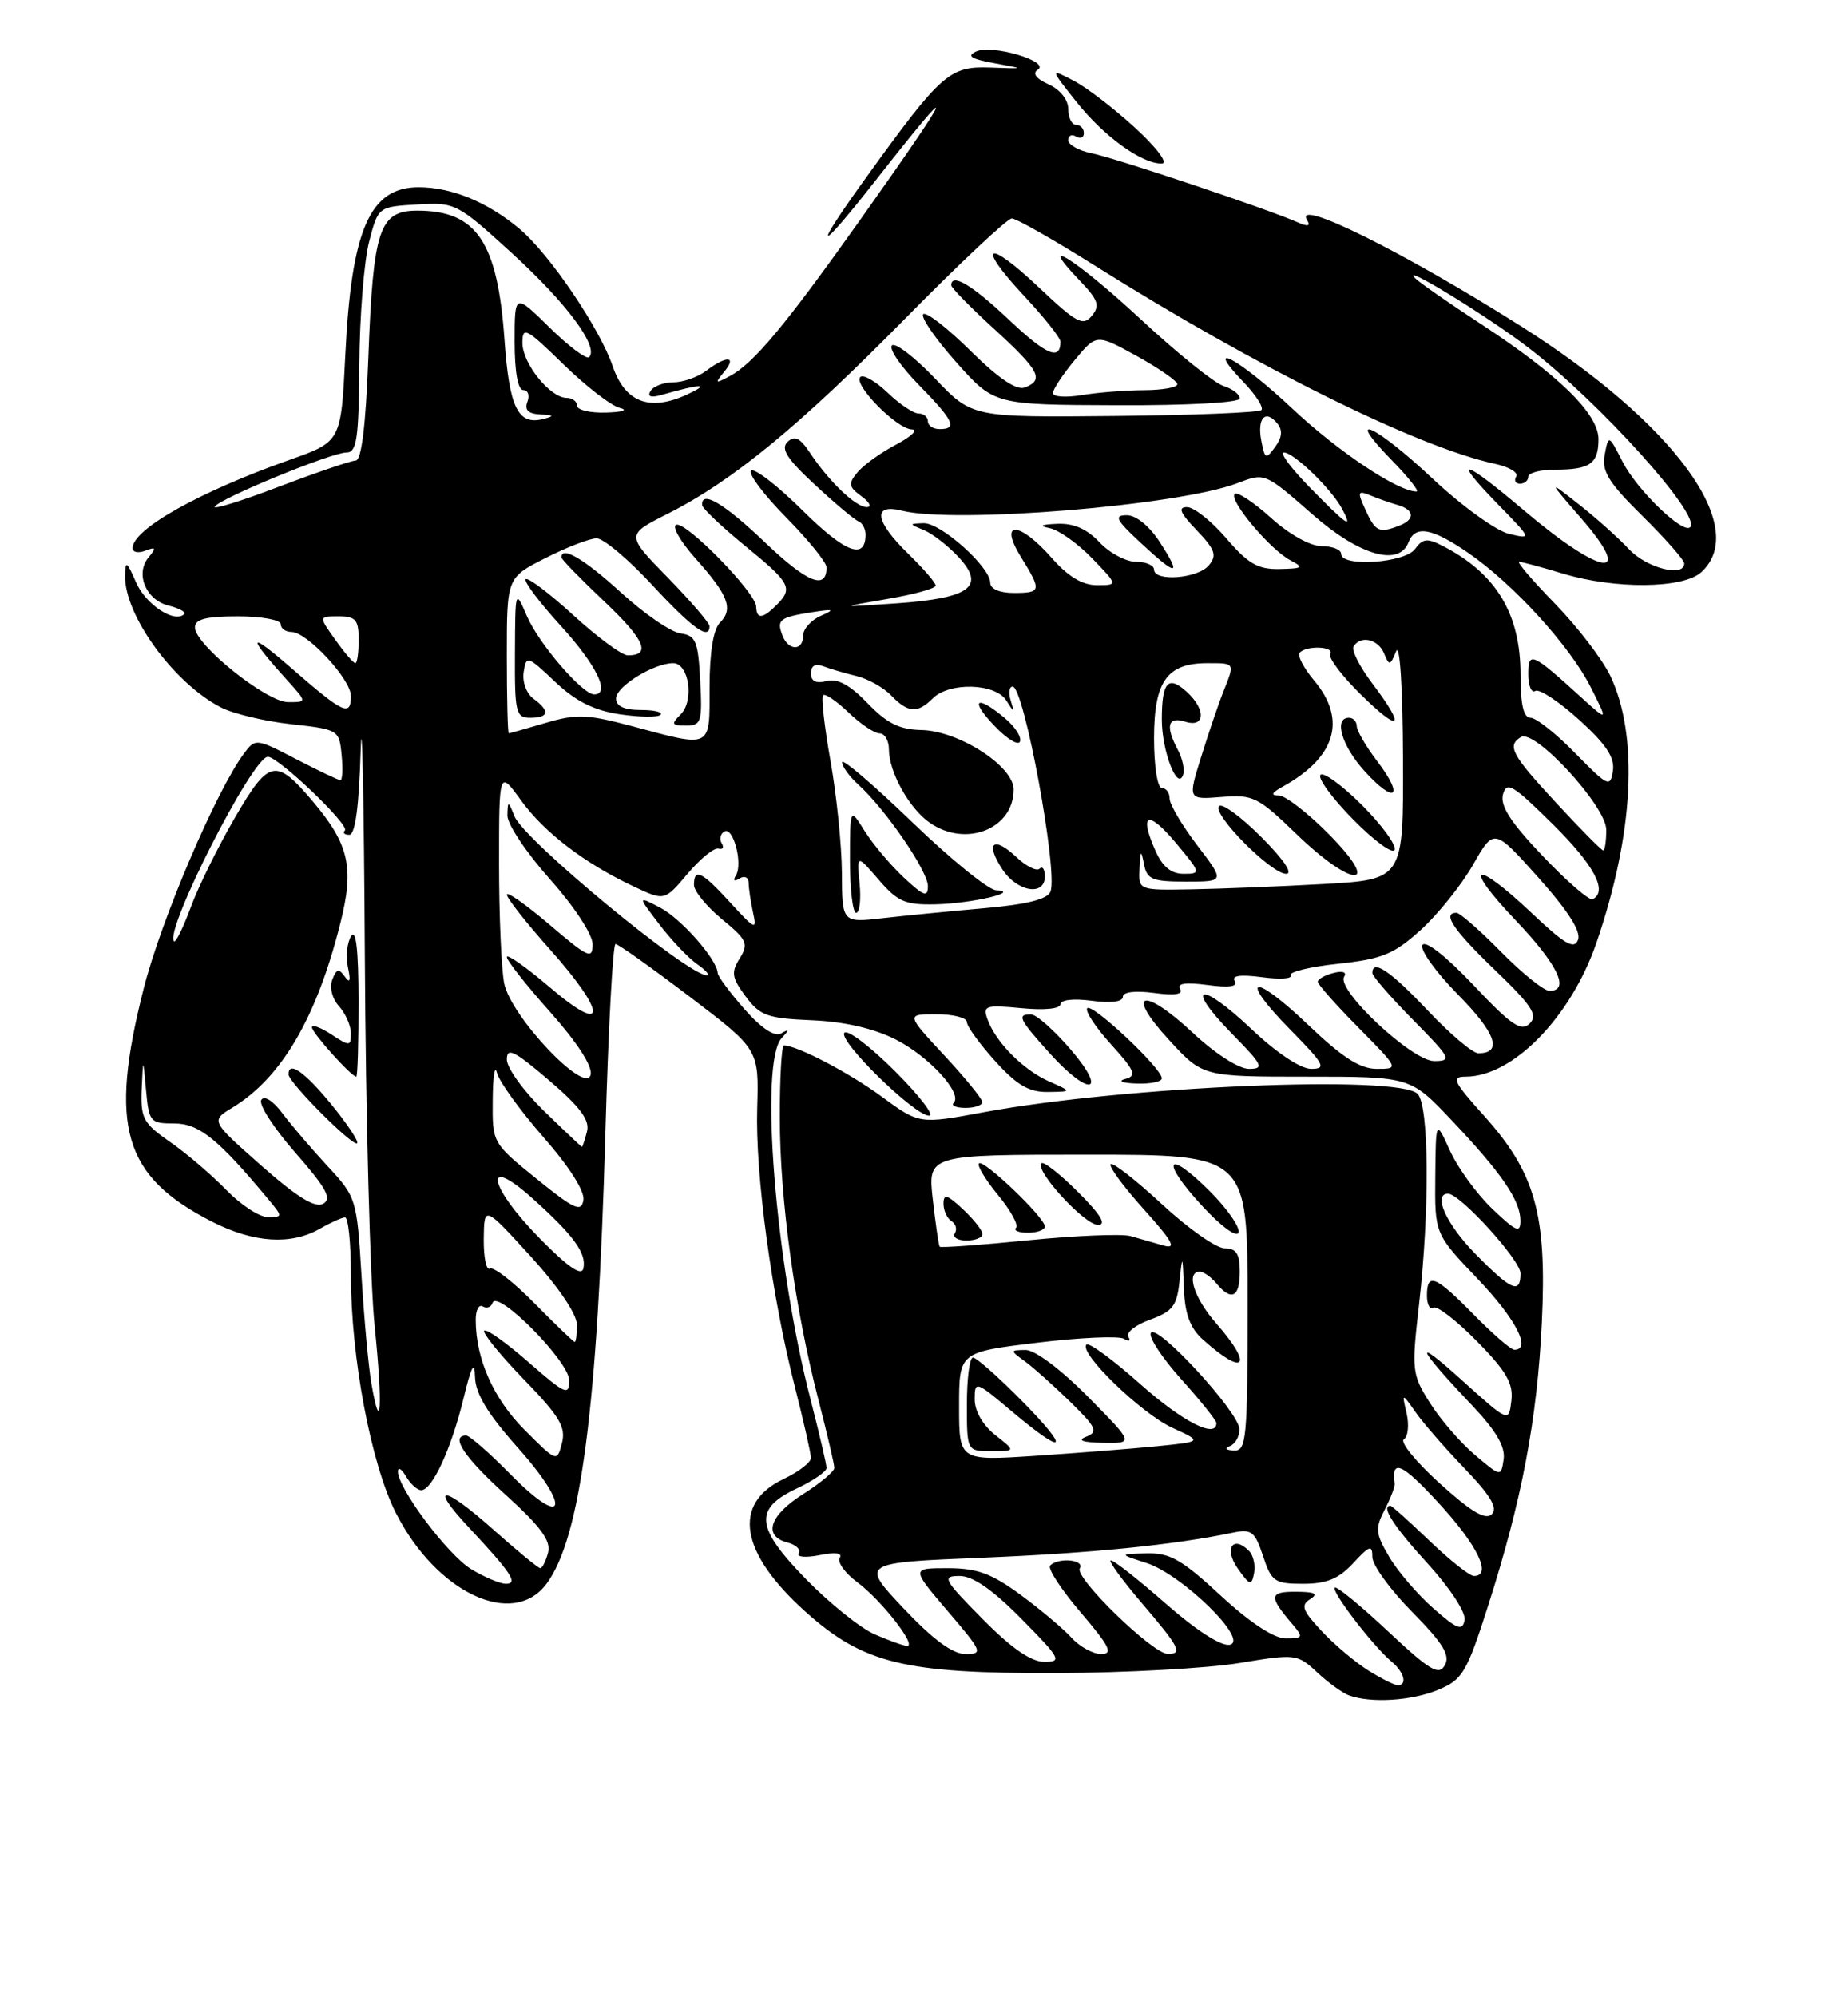 <?xml version="1.0" encoding="UTF-8" standalone="no"?>
<!DOCTYPE svg PUBLIC "-//W3C//DTD SVG 1.1//EN" "http://www.w3.org/Graphics/SVG/1.1/DTD/svg11.dtd" >
<svg xmlns="http://www.w3.org/2000/svg" xmlns:xlink="http://www.w3.org/1999/xlink" version="1.1" viewBox="0 0 237 256">
 <g >
 <path fill="currentColor"
d=" M 184.46 216.58 C 187.57 215.28 188.10 214.39 190.84 205.83 C 195.19 192.24 197.14 181.94 197.74 169.41 C 198.39 155.65 196.90 150.33 190.34 143.03 C 186.38 138.63 186.08 138.00 187.96 138.00 C 194.02 138.00 201.47 130.38 204.75 120.81 C 209.54 106.87 210.18 94.27 206.51 86.61 C 205.48 84.47 202.28 80.31 199.41 77.36 C 196.53 74.41 194.47 72.00 194.84 72.01 C 195.20 72.02 197.71 72.69 200.41 73.51 C 207.11 75.54 215.83 75.46 218.17 73.35 C 224.51 67.61 214.67 54.20 195.00 41.77 C 179.93 32.24 165.81 25.26 167.64 28.23 C 168.11 28.99 167.73 29.08 166.41 28.49 C 162.65 26.82 143.06 20.26 140.06 19.66 C 138.38 19.33 137.00 18.56 137.00 17.97 C 137.00 17.37 137.45 17.16 138.00 17.50 C 138.55 17.84 139.00 17.64 139.00 17.06 C 139.00 16.48 138.55 16.00 138.00 16.00 C 137.45 16.00 137.00 15.09 137.00 13.98 C 137.00 12.79 135.96 11.48 134.47 10.81 C 132.85 10.07 132.36 9.40 133.09 8.94 C 134.77 7.90 127.26 5.66 125.21 6.59 C 123.93 7.17 124.50 7.55 127.50 8.10 C 131.50 8.83 131.50 8.83 126.94 8.66 C 121.78 8.48 120.70 9.43 111.16 22.64 C 104.09 32.43 104.67 32.83 112.14 23.32 C 123.27 9.14 122.62 10.85 110.23 28.30 C 100.69 41.73 96.64 46.59 93.61 48.20 C 91.71 49.22 91.64 49.16 92.87 47.66 C 94.56 45.62 93.19 45.54 90.56 47.53 C 89.49 48.34 87.61 49.00 86.37 49.00 C 85.13 49.00 83.81 49.50 83.43 50.11 C 82.98 50.84 83.46 51.01 84.87 50.61 C 90.02 49.14 91.24 49.14 88.00 50.62 C 83.28 52.76 80.15 51.55 78.58 46.95 C 76.92 42.08 70.49 32.59 66.66 29.36 C 62.58 25.92 57.93 24.00 53.69 24.00 C 47.42 24.00 45.06 29.41 44.28 45.56 C 43.74 56.61 43.74 56.61 37.12 58.95 C 25.51 63.06 17.00 67.84 17.00 70.26 C 17.00 70.79 17.74 70.93 18.64 70.58 C 19.99 70.07 20.07 70.21 19.06 71.43 C 17.31 73.53 18.70 76.89 21.61 77.62 C 22.98 77.96 23.88 78.45 23.62 78.71 C 22.40 79.93 18.68 77.48 17.45 74.65 C 16.26 71.91 16.07 71.80 16.04 73.79 C 15.95 78.85 22.27 87.54 28.31 90.66 C 29.89 91.48 33.95 92.45 37.34 92.82 C 43.40 93.49 43.51 93.55 43.81 96.75 C 43.99 98.54 43.91 100.00 43.66 100.00 C 43.40 100.00 40.84 98.78 37.98 97.30 C 32.86 94.64 32.74 94.63 31.31 96.55 C 27.76 101.28 20.65 117.94 18.43 126.69 C 13.93 144.42 15.80 150.79 27.22 156.60 C 32.53 159.30 37.30 159.61 41.00 157.50 C 42.38 156.71 43.84 156.05 44.25 156.04 C 44.66 156.02 45.00 159.32 45.00 163.37 C 45.00 173.98 47.57 187.60 50.76 193.90 C 55.96 204.16 65.78 208.78 70.09 203.00 C 74.47 197.12 76.65 180.49 77.64 145.23 C 78.01 131.90 78.60 121.00 78.94 121.00 C 79.29 121.00 83.56 124.04 88.45 127.75 C 97.33 134.50 97.33 134.50 97.11 142.01 C 96.85 150.53 98.96 166.11 101.97 177.87 C 103.08 182.25 104.00 186.30 104.00 186.87 C 104.00 187.44 102.42 188.66 100.49 189.57 C 93.86 192.72 94.89 199.01 103.25 206.53 C 110.69 213.22 115.94 214.51 135.50 214.44 C 144.30 214.41 154.83 213.83 158.91 213.16 C 166.16 211.96 166.37 211.98 168.91 214.34 C 170.33 215.67 172.18 217.00 173.00 217.30 C 175.83 218.33 181.07 218.00 184.46 216.58 Z  M 145.59 16.40 C 142.89 13.92 139.32 11.18 137.66 10.33 C 134.65 8.77 134.65 8.77 138.01 13.01 C 141.53 17.46 146.45 21.02 149.00 20.96 C 149.85 20.94 148.39 18.98 145.59 16.40 Z  M 175.50 214.12 C 173.85 213.09 171.16 210.83 169.52 209.08 C 167.03 206.43 166.78 205.75 168.02 204.97 C 169.12 204.27 168.64 204.03 166.19 204.02 C 162.74 204.00 162.69 204.61 165.81 208.25 C 167.18 209.85 167.10 210.00 164.90 210.00 C 163.38 210.00 160.32 207.99 156.54 204.50 C 151.55 199.88 150.02 199.02 147.04 199.10 C 143.50 199.20 143.50 199.20 146.99 200.32 C 151.59 201.78 160.30 210.31 157.70 210.81 C 156.62 211.03 153.40 208.96 149.55 205.58 C 146.05 202.51 142.87 200.00 142.47 200.00 C 142.08 200.00 143.84 202.43 146.38 205.41 C 151.30 211.16 151.73 212.01 149.75 211.98 C 147.81 211.96 137.77 202.19 138.48 201.03 C 139.17 199.91 135.75 199.58 134.68 200.66 C 134.32 201.02 136.08 203.72 138.59 206.66 C 142.31 211.01 142.80 212.00 141.23 212.00 C 140.18 212.00 138.46 211.06 137.42 209.91 C 136.38 208.77 133.44 206.29 130.88 204.41 C 127.15 201.67 125.31 201.00 121.54 201.00 C 116.85 201.00 116.85 201.00 121.54 206.50 C 125.98 211.69 126.11 212.00 123.82 212.00 C 122.17 212.00 119.66 210.15 115.88 206.15 C 110.36 200.30 110.36 200.30 125.93 199.66 C 139.91 199.09 150.52 198.03 158.15 196.44 C 160.49 195.95 160.94 196.30 161.98 199.44 C 163.06 202.72 163.46 203.00 167.13 203.00 C 170.13 203.00 171.69 202.36 173.55 200.35 C 175.66 198.07 176.00 197.97 176.00 199.57 C 176.00 200.60 178.30 203.77 181.11 206.61 C 185.06 210.61 186.01 212.16 185.30 213.42 C 184.53 214.81 183.40 214.14 177.99 209.07 C 174.47 205.77 171.40 203.26 171.18 203.49 C 170.70 203.97 176.14 211.04 178.46 212.97 C 180.08 214.31 180.52 216.00 179.25 216.00 C 178.84 215.99 177.15 215.15 175.50 214.12 Z  M 160.18 198.78 C 158.12 196.72 156.95 198.49 158.72 201.01 C 160.28 203.23 160.51 203.30 160.83 201.64 C 161.03 200.62 160.73 199.33 160.18 198.78 Z  M 126.00 207.50 C 120.98 202.42 120.76 202.00 123.07 202.00 C 124.77 202.00 127.30 203.75 131.00 207.50 C 136.02 212.58 136.24 213.00 133.93 213.00 C 132.23 213.00 129.70 211.25 126.00 207.50 Z  M 112.18 209.48 C 110.36 208.69 106.40 205.51 103.38 202.42 C 96.87 195.75 96.64 193.38 102.25 190.75 C 104.31 189.78 106.00 188.61 106.00 188.15 C 106.00 187.69 105.08 183.76 103.96 179.41 C 99.41 161.82 97.36 136.16 100.25 133.05 C 101.25 131.97 101.24 131.85 100.19 132.45 C 99.34 132.93 97.67 131.83 95.48 129.35 C 93.61 127.23 92.06 125.14 92.04 124.71 C 91.95 122.95 87.32 117.71 84.63 116.32 C 81.77 114.83 81.77 114.83 84.55 118.47 C 86.07 120.47 88.25 122.76 89.38 123.56 C 90.52 124.35 91.08 125.00 90.63 125.00 C 88.18 125.00 67.21 107.67 65.99 104.64 C 65.17 102.60 65.12 102.60 65.07 104.50 C 65.04 105.60 67.48 109.27 70.50 112.66 C 73.65 116.19 76.00 119.77 76.00 121.03 C 76.00 123.01 75.43 122.75 70.50 118.54 C 67.47 115.96 65.00 114.22 65.00 114.67 C 65.01 115.13 67.48 118.27 70.50 121.66 C 77.89 129.94 77.89 132.86 70.50 126.54 C 67.47 123.96 65.00 122.22 65.00 122.67 C 65.01 123.13 67.52 126.31 70.58 129.74 C 74.02 133.61 76.00 136.66 75.75 137.74 C 75.13 140.44 65.51 130.29 64.66 126.04 C 64.30 124.23 64.00 117.34 64.00 110.72 C 64.00 98.70 64.00 98.70 66.83 102.60 C 69.83 106.74 75.02 110.69 81.37 113.67 C 85.23 115.48 85.23 115.48 88.18 111.99 C 89.80 110.07 91.58 108.62 92.14 108.77 C 92.69 108.93 92.88 108.62 92.56 108.09 C 92.23 107.57 92.38 106.89 92.88 106.58 C 94.02 105.87 95.30 110.70 94.38 112.20 C 93.96 112.87 94.15 113.03 94.85 112.60 C 95.49 112.20 96.01 112.46 96.01 113.19 C 96.02 113.91 96.28 115.62 96.58 117.00 C 97.09 119.27 96.83 119.16 93.71 115.75 C 90.02 111.70 89.00 111.20 89.00 113.43 C 89.00 114.21 90.61 116.18 92.58 117.81 C 95.82 120.47 96.04 120.96 94.86 122.85 C 93.74 124.64 93.85 125.32 95.63 127.72 C 97.47 130.19 98.42 130.53 104.10 130.77 C 108.23 130.94 112.03 131.81 114.82 133.21 C 119.13 135.38 123.51 140.16 122.30 141.36 C 121.95 141.71 122.64 142.00 123.83 142.00 C 125.02 142.00 125.99 141.66 125.98 141.25 C 125.97 140.84 123.77 138.14 121.08 135.25 C 116.20 130.00 116.20 130.00 120.10 130.00 C 122.24 130.00 124.00 130.45 124.00 131.00 C 124.00 131.55 125.63 133.80 127.62 136.00 C 130.40 139.08 131.95 139.99 134.37 139.96 C 137.50 139.92 137.50 139.92 134.50 138.59 C 131.20 137.12 127.67 133.55 126.63 130.62 C 126.02 128.91 126.40 128.78 130.98 129.22 C 133.94 129.51 136.00 129.30 136.00 128.72 C 136.00 128.15 137.68 127.96 140.00 128.27 C 142.44 128.60 144.00 128.41 144.00 127.77 C 144.00 127.14 145.56 126.95 148.00 127.27 C 150.67 127.63 151.78 127.46 151.35 126.75 C 150.91 126.04 152.06 125.88 154.85 126.25 C 157.63 126.63 158.79 126.46 158.35 125.75 C 157.91 125.04 159.06 124.88 161.85 125.25 C 164.13 125.56 165.78 125.45 165.51 125.02 C 165.24 124.59 167.99 123.91 171.61 123.53 C 177.27 122.92 178.75 122.31 182.19 119.21 C 184.39 117.22 187.41 113.46 188.90 110.86 C 191.60 106.12 191.60 106.12 197.30 112.49 C 201.10 116.74 202.79 119.39 202.38 120.46 C 201.89 121.74 200.68 121.04 196.44 117.03 C 189.04 110.04 187.47 110.71 194.35 117.93 C 199.79 123.64 201.41 127.00 198.71 127.00 C 198.00 127.00 195.21 124.75 192.50 122.00 C 189.79 119.25 187.22 117.00 186.79 117.00 C 184.90 117.00 186.38 119.20 191.75 124.36 C 196.51 128.94 197.27 130.12 196.17 131.20 C 195.08 132.27 193.82 131.41 188.97 126.27 C 185.51 122.61 182.82 120.49 182.43 121.12 C 182.06 121.71 184.12 124.58 187.00 127.50 C 191.86 132.42 192.75 135.00 189.59 135.00 C 188.87 135.00 185.95 132.53 183.09 129.50 C 178.31 124.44 176.00 122.89 176.00 124.72 C 176.00 125.11 178.35 127.81 181.22 130.72 C 186.07 135.63 186.26 136.00 183.93 136.00 C 181.09 136.00 171.34 126.87 172.38 125.19 C 172.75 124.59 172.19 124.40 171.00 124.71 C 169.90 125.00 169.00 125.50 169.00 125.84 C 169.00 126.17 171.35 128.81 174.22 131.72 C 179.43 136.99 179.43 137.00 176.56 137.00 C 174.43 137.00 172.15 135.54 167.79 131.38 C 160.61 124.53 158.68 125.07 165.52 132.02 C 169.86 136.43 170.16 137.00 168.15 137.00 C 166.79 137.00 163.70 134.94 160.43 131.84 C 153.85 125.62 151.81 126.19 158.02 132.52 C 161.96 136.53 162.18 137.00 160.17 137.00 C 158.87 137.00 155.83 135.05 153.00 132.40 C 146.56 126.38 144.20 127.09 149.94 133.31 C 154.25 138.00 154.25 138.00 167.57 138.00 C 180.89 138.00 180.89 138.00 186.19 143.61 C 192.60 150.38 194.98 153.86 194.99 156.45 C 195.00 158.10 194.45 157.87 191.39 154.95 C 189.40 153.05 186.96 149.70 185.96 147.50 C 184.14 143.50 184.14 143.50 184.07 150.82 C 184.00 158.15 184.00 158.15 189.50 163.91 C 194.40 169.05 196.45 173.00 194.21 173.00 C 193.77 173.00 191.43 170.97 189.00 168.50 C 184.08 163.48 183.00 163.05 183.00 166.06 C 183.00 167.19 183.37 167.89 183.83 167.60 C 184.29 167.32 186.80 169.26 189.41 171.91 C 193.18 175.74 194.09 177.31 193.83 179.53 C 193.50 182.33 193.50 182.33 187.50 176.92 C 181.05 171.09 181.66 172.63 188.78 180.12 C 191.86 183.37 193.07 185.42 192.84 187.03 C 192.50 189.31 192.50 189.31 189.16 186.49 C 187.32 184.94 184.73 181.94 183.40 179.84 C 181.07 176.16 181.02 175.66 181.98 167.25 C 183.37 155.10 183.28 141.68 181.80 140.20 C 179.33 137.73 144.21 139.22 126.19 142.55 C 117.89 144.09 117.89 144.09 113.05 140.54 C 108.88 137.48 102.22 134.00 100.53 134.00 C 100.24 134.00 100.00 138.16 100.01 143.25 C 100.01 153.69 101.93 167.69 104.96 179.41 C 106.08 183.76 107.00 187.69 107.00 188.15 C 107.00 188.60 105.20 190.11 103.00 191.50 C 98.67 194.23 97.82 196.88 100.99 197.71 C 102.08 197.99 102.74 198.62 102.44 199.10 C 102.14 199.58 103.34 199.68 105.11 199.33 C 107.13 198.92 108.08 199.05 107.69 199.68 C 107.36 200.23 108.37 201.63 109.94 202.80 C 113.02 205.07 117.67 211.03 116.32 210.96 C 115.87 210.94 114.01 210.27 112.18 209.48 Z  M 114.78 137.30 C 111.64 134.16 108.72 131.94 108.30 132.37 C 107.37 133.30 117.28 143.00 119.16 143.00 C 119.89 143.00 117.91 140.43 114.78 137.30 Z  M 137.32 134.53 C 135.22 132.08 132.94 130.05 132.25 130.03 C 130.36 129.98 130.68 130.64 134.62 135.00 C 139.70 140.63 142.17 140.20 137.32 134.53 Z  M 149.00 138.21 C 149.00 136.93 140.10 128.57 139.44 129.22 C 139.11 129.55 140.47 131.63 142.46 133.83 C 145.58 137.27 145.83 137.90 144.29 138.30 C 143.31 138.56 143.96 138.82 145.75 138.88 C 147.54 138.95 149.00 138.64 149.00 138.21 Z  M 183.83 206.15 C 181.81 204.38 179.26 201.42 178.17 199.56 C 176.40 196.57 176.34 195.90 177.57 193.53 C 178.33 192.06 178.91 190.55 178.86 190.18 C 178.40 186.92 179.77 187.51 184.45 192.59 C 189.49 198.04 191.41 202.00 189.02 202.00 C 188.48 202.00 185.92 199.97 183.34 197.50 C 180.76 195.03 178.50 193.00 178.32 193.00 C 177.04 193.00 178.74 195.65 183.08 200.39 C 185.98 203.57 188.02 206.68 187.83 207.66 C 187.55 209.09 186.88 208.84 183.83 206.15 Z  M 60.42 201.12 C 57.40 199.27 50.97 190.69 51.03 188.58 C 51.05 187.99 51.52 188.29 52.08 189.25 C 52.64 190.21 53.52 191.00 54.02 191.00 C 55.43 191.00 57.88 185.68 59.44 179.26 C 60.46 175.05 60.86 174.31 60.92 176.50 C 60.98 178.65 62.55 181.23 66.42 185.57 C 73.32 193.30 72.54 196.14 65.49 188.99 C 62.79 186.24 60.22 184.00 59.79 184.00 C 57.67 184.00 59.55 186.81 64.91 191.65 C 69.35 195.68 70.68 197.49 70.29 199.00 C 70.00 200.10 69.55 201.00 69.29 201.00 C 69.03 201.00 66.30 198.76 63.23 196.02 C 56.85 190.34 54.89 190.18 60.12 195.77 C 65.61 201.64 66.50 203.00 64.87 203.00 C 64.12 202.99 62.12 202.15 60.42 201.12 Z  M 184.64 190.13 C 181.57 187.35 179.50 184.81 180.04 184.48 C 180.57 184.15 180.73 182.67 180.40 181.19 C 179.78 178.50 179.78 178.50 181.54 181.00 C 182.50 182.38 185.34 185.63 187.85 188.24 C 191.16 191.68 192.11 193.29 191.32 194.08 C 190.52 194.88 188.69 193.79 184.64 190.13 Z  M 67.28 183.28 C 63.29 179.29 61.02 174.19 61.01 169.19 C 61.00 167.92 61.41 167.14 61.91 167.45 C 62.42 167.76 62.98 167.55 63.17 166.99 C 63.77 165.19 73.00 174.51 73.00 176.92 C 73.00 178.94 72.49 178.71 67.80 174.61 C 64.94 172.11 62.38 170.28 62.11 170.56 C 61.84 170.83 64.11 173.63 67.16 176.78 C 71.77 181.53 72.60 182.92 72.07 184.96 C 71.43 187.42 71.42 187.42 67.28 183.28 Z  M 123.00 180.27 C 123.00 173.31 123.00 173.31 133.00 172.10 C 138.50 171.43 143.52 171.21 144.16 171.60 C 144.79 171.99 145.04 171.87 144.71 171.34 C 144.38 170.80 145.63 169.81 147.50 169.14 C 150.39 168.09 150.94 167.37 151.27 164.21 C 151.64 160.73 151.67 160.78 151.83 165.08 C 151.95 168.41 152.61 170.20 154.25 171.68 C 159.63 176.52 160.82 175.14 156.00 169.65 C 153.12 166.37 152.04 163.00 153.88 163.00 C 154.36 163.00 155.32 163.68 156.00 164.50 C 157.93 166.82 159.00 166.29 159.00 163.00 C 159.00 160.70 158.55 160.00 157.06 160.00 C 155.99 160.00 152.37 157.46 149.03 154.36 C 145.68 151.26 142.72 148.95 142.44 149.22 C 142.17 149.50 144.08 152.10 146.69 155.00 C 150.40 159.12 150.95 160.13 149.21 159.64 C 148.00 159.29 146.10 158.74 144.99 158.43 C 143.88 158.12 137.98 158.36 131.86 158.97 C 125.75 159.58 120.64 159.95 120.51 159.79 C 120.38 159.63 119.99 156.91 119.63 153.75 C 118.98 148.00 118.98 148.00 139.49 148.00 C 160.00 148.00 160.00 148.00 160.00 167.00 C 160.00 184.46 159.86 185.99 158.25 185.92 C 157.20 185.87 157.00 185.64 157.75 185.34 C 158.44 185.06 158.98 184.08 158.95 183.17 C 158.90 181.01 148.37 169.58 147.60 170.84 C 147.27 171.36 149.03 174.04 151.50 176.79 C 153.98 179.54 156.00 182.07 156.00 182.40 C 156.00 184.45 151.63 182.21 146.20 177.37 C 142.74 174.29 139.65 172.02 139.33 172.34 C 138.30 173.37 146.38 181.19 150.36 183.01 C 154.22 184.78 154.22 184.78 148.36 185.37 C 145.14 185.69 138.11 186.24 132.75 186.60 C 123.00 187.24 123.00 187.24 123.00 180.27 Z  M 127.63 183.93 C 126.05 182.68 125.00 180.86 125.00 179.37 C 125.00 176.94 125.11 176.97 129.81 180.94 C 136.71 186.75 137.37 185.95 131.00 179.50 C 128.01 176.47 125.22 174.00 124.78 174.00 C 124.35 174.00 124.00 176.70 124.00 180.00 C 124.00 186.00 124.00 186.00 127.13 186.00 C 130.27 186.00 130.27 186.00 127.63 183.93 Z  M 139.50 179.00 C 136.04 175.50 132.71 173.01 131.53 173.03 C 129.50 173.06 129.50 173.07 131.50 174.53 C 132.60 175.34 135.21 177.68 137.30 179.72 C 140.62 182.98 140.87 183.53 139.30 184.15 C 138.10 184.62 138.83 184.88 141.47 184.93 C 145.44 185.00 145.44 185.00 139.50 179.00 Z  M 126.00 158.17 C 126.00 157.72 124.88 156.29 123.50 155.00 C 121.50 153.12 121.00 152.98 121.00 154.27 C 121.00 155.16 121.46 156.16 122.02 156.51 C 122.58 156.86 122.77 157.56 122.46 158.07 C 122.14 158.58 122.81 159.00 123.94 159.00 C 125.07 159.00 126.00 158.63 126.00 158.17 Z  M 155.16 152.69 C 149.61 147.14 148.74 148.68 154.13 154.52 C 156.57 157.17 158.61 158.67 158.84 157.98 C 159.06 157.32 157.40 154.93 155.16 152.69 Z  M 134.00 157.20 C 134.00 156.06 126.13 148.53 125.55 149.12 C 125.28 149.39 126.38 151.21 127.99 153.17 C 129.61 155.13 130.65 157.02 130.30 157.37 C 129.95 157.72 130.64 158.00 131.83 158.00 C 133.03 158.00 134.00 157.64 134.00 157.20 Z  M 138.27 152.80 C 135.96 150.49 133.84 148.83 133.56 149.10 C 132.66 150.00 139.09 157.00 140.81 157.00 C 141.96 157.00 141.17 155.70 138.27 152.80 Z  M 47.62 177.28 C 47.26 175.20 46.69 169.00 46.36 163.50 C 45.77 153.68 45.69 153.43 42.04 149.50 C 40.00 147.30 37.39 144.25 36.24 142.72 C 35.02 141.08 33.89 140.37 33.51 140.98 C 33.15 141.56 35.12 144.61 37.88 147.75 C 41.86 152.29 42.60 153.65 41.44 154.29 C 40.41 154.87 38.08 153.43 33.50 149.39 C 27.02 143.66 27.02 143.66 29.80 141.97 C 36.10 138.15 40.61 130.45 43.64 118.36 C 45.44 111.24 44.78 108.27 40.22 102.84 C 35.38 97.10 34.52 97.26 30.16 104.74 C 28.00 108.46 25.43 113.65 24.47 116.27 C 23.50 118.90 22.53 120.87 22.32 120.65 C 21.02 119.35 32.39 97.00 34.35 97.00 C 35.71 97.00 44.89 105.78 44.23 106.44 C 43.92 106.75 44.18 107.00 44.80 107.00 C 45.55 107.00 46.04 103.40 46.25 96.25 C 46.43 90.34 46.67 102.21 46.79 122.64 C 46.90 143.07 47.47 164.39 48.05 170.01 C 49.10 180.23 48.85 184.41 47.62 177.28 Z  M 42.49 141.55 C 39.06 137.37 37.00 135.93 37.00 137.71 C 37.00 138.73 45.29 147.04 45.80 146.53 C 46.03 146.30 44.54 144.06 42.49 141.55 Z  M 45.98 128.25 C 45.97 121.75 45.66 119.00 45.03 119.99 C 44.51 120.81 44.33 122.61 44.62 123.99 C 45.00 125.73 44.87 126.09 44.22 125.17 C 43.46 124.10 43.15 124.17 42.62 125.56 C 42.23 126.55 42.60 128.01 43.48 128.97 C 44.31 129.90 45.00 131.46 45.00 132.44 C 45.00 134.12 44.84 134.13 42.50 132.59 C 41.12 131.69 40.00 131.28 40.00 131.67 C 40.00 132.37 45.06 138.00 45.69 138.00 C 45.86 138.00 45.99 133.61 45.98 128.25 Z  M 68.54 167.04 C 65.86 164.32 63.29 162.32 62.83 162.60 C 62.37 162.89 62.02 161.18 62.04 158.81 C 62.09 154.50 62.09 154.50 68.03 161.00 C 71.55 164.86 73.97 168.41 73.98 169.75 C 73.99 170.99 73.87 172.00 73.71 172.00 C 73.55 172.00 71.23 169.77 68.54 167.04 Z  M 189.21 160.71 C 185.48 156.92 183.71 153.00 185.71 153.00 C 187.25 153.00 195.00 161.52 195.00 163.21 C 195.00 165.92 193.82 165.41 189.21 160.71 Z  M 69.25 158.76 C 62.65 152.07 61.83 147.82 68.25 153.57 C 73.56 158.33 75.23 160.61 74.82 162.56 C 74.60 163.62 72.87 162.44 69.25 158.76 Z  M 29.00 152.50 C 27.13 150.58 23.90 147.81 21.80 146.36 C 18.37 143.98 18.02 143.33 18.17 139.61 C 18.35 135.50 18.35 135.50 18.73 139.75 C 19.10 143.80 19.27 144.00 22.35 144.00 C 25.52 144.00 27.96 145.96 34.44 153.75 C 36.27 155.95 36.27 156.00 34.35 156.00 C 33.27 156.00 30.87 154.43 29.00 152.50 Z  M 68.82 151.10 C 63.14 146.50 63.14 146.50 63.19 141.00 C 63.21 137.97 63.46 136.40 63.73 137.50 C 64.00 138.60 66.68 142.31 69.68 145.74 C 73.01 149.53 75.02 152.70 74.82 153.83 C 74.55 155.42 73.65 155.01 68.82 151.10 Z  M 69.75 142.38 C 67.14 139.84 65.00 136.88 65.00 135.80 C 65.00 134.19 65.94 134.65 70.40 138.46 C 74.42 141.89 75.66 143.57 75.28 145.03 C 75.00 146.12 74.71 147.00 74.63 147.00 C 74.56 147.00 72.36 144.92 69.75 142.38 Z  M 107.97 111.89 C 107.95 108.37 107.29 101.92 106.51 97.54 C 105.73 93.16 105.30 89.37 105.56 89.11 C 105.81 88.85 107.28 89.85 108.82 91.32 C 110.35 92.80 112.15 94.00 112.80 94.00 C 113.46 94.00 114.00 94.92 114.00 96.05 C 114.00 98.94 116.59 103.60 119.22 105.44 C 123.85 108.68 130.00 106.26 130.00 101.19 C 130.00 98.20 122.96 93.67 118.18 93.57 C 115.36 93.52 113.74 92.71 111.26 90.13 C 109.00 87.79 107.40 86.92 106.01 87.29 C 104.65 87.64 104.00 87.32 104.00 86.30 C 104.00 85.33 104.57 85.00 105.59 85.40 C 106.47 85.73 108.38 86.30 109.84 86.65 C 111.30 87.00 113.31 88.12 114.29 89.14 C 116.46 91.39 117.67 91.47 119.64 89.50 C 121.74 87.41 127.62 87.56 129.03 89.75 C 130.10 91.42 130.13 91.42 129.61 89.75 C 129.31 88.79 129.43 88.00 129.87 88.00 C 131.33 88.00 135.71 111.72 134.72 114.28 C 134.35 115.26 131.71 115.92 126.34 116.40 C 122.03 116.78 116.14 117.35 113.25 117.68 C 108.00 118.28 108.00 118.28 107.97 111.89 Z  M 110.24 113.25 C 109.88 109.50 109.88 109.50 112.69 112.76 C 115.13 115.59 116.10 116.00 120.00 115.91 C 124.66 115.80 131.09 114.29 127.72 114.10 C 126.73 114.04 121.90 110.11 116.97 105.36 C 112.03 100.60 108.00 97.16 108.00 97.70 C 108.00 98.25 108.94 99.54 110.09 100.58 C 113.56 103.72 119.00 111.65 119.00 113.57 C 119.00 115.07 118.47 114.87 115.87 112.44 C 114.15 110.82 111.91 108.15 110.88 106.50 C 109.01 103.50 109.01 103.50 109.00 110.25 C 109.00 113.96 109.36 117.00 109.80 117.00 C 110.24 117.00 110.44 115.31 110.24 113.25 Z  M 134.00 112.33 C 134.00 111.42 133.70 110.97 133.32 111.34 C 132.95 111.71 131.60 111.04 130.33 109.84 C 127.39 107.08 126.31 108.02 128.54 111.41 C 130.44 114.32 134.00 114.92 134.00 112.33 Z  M 128.84 92.02 C 125.18 88.97 124.31 89.67 127.55 93.05 C 129.15 94.73 130.63 95.62 130.82 95.03 C 131.02 94.44 130.13 93.09 128.84 92.02 Z  M 197.87 109.74 C 193.76 105.44 192.37 103.29 192.75 101.83 C 193.21 100.09 194.02 100.58 199.14 105.64 C 204.47 110.91 206.24 114.25 204.25 115.26 C 203.84 115.47 200.96 112.99 197.87 109.74 Z  M 146.14 111.30 C 146.25 108.94 146.34 108.86 146.71 110.75 C 147.09 112.72 147.75 113.00 152.12 113.00 C 157.09 113.00 157.09 113.00 153.55 108.36 C 151.60 105.80 150.00 103.10 150.00 102.36 C 150.00 101.61 149.55 101.00 149.00 101.00 C 148.44 101.00 148.00 98.22 148.00 94.65 C 148.00 87.34 149.65 85.00 154.83 85.00 C 158.43 85.00 158.38 84.91 156.88 88.68 C 156.26 90.23 154.99 93.97 154.05 97.00 C 152.33 102.50 152.33 102.50 156.66 102.15 C 160.70 101.82 161.34 102.14 166.25 106.89 C 173.45 113.86 177.36 113.97 170.50 107.00 C 167.79 104.25 164.88 101.99 164.04 101.97 C 162.92 101.95 163.04 101.64 164.50 100.83 C 171.33 97.06 172.75 92.24 168.53 87.22 C 167.17 85.60 166.34 83.99 166.69 83.64 C 167.65 82.69 171.20 82.87 170.60 83.83 C 170.32 84.29 172.09 86.64 174.54 89.04 C 179.63 94.04 180.34 93.34 176.00 87.61 C 174.38 85.47 173.29 83.33 173.59 82.86 C 174.49 81.40 176.75 81.91 177.50 83.75 C 178.16 85.36 178.28 85.34 179.04 83.50 C 179.52 82.32 179.89 87.93 179.93 97.11 C 180.00 112.73 180.00 112.73 169.75 113.31 C 164.11 113.62 156.46 113.93 152.75 113.99 C 146.00 114.11 146.00 114.11 146.14 111.30 Z  M 161.77 107.30 C 159.19 104.71 156.75 102.92 156.35 103.32 C 155.38 104.29 163.01 112.00 164.94 112.00 C 165.87 112.00 164.62 110.15 161.77 107.30 Z  M 174.66 103.18 C 172.13 100.66 169.74 98.92 169.35 99.32 C 168.95 99.72 170.84 102.30 173.55 105.05 C 176.26 107.80 178.65 109.54 178.86 108.91 C 179.07 108.28 177.18 105.71 174.66 103.18 Z  M 176.64 97.59 C 175.19 95.69 174.00 93.65 174.00 93.07 C 174.00 92.48 173.55 92.00 173.00 92.00 C 170.99 92.00 172.08 95.64 175.05 98.89 C 178.93 103.15 180.13 102.17 176.64 97.59 Z  M 151.06 96.12 C 149.43 93.06 149.75 91.79 152.00 92.50 C 154.58 93.32 154.69 90.93 152.17 88.65 C 149.80 86.51 149.00 87.42 149.00 92.23 C 149.00 96.25 151.01 101.46 151.73 99.30 C 151.95 98.65 151.65 97.22 151.06 96.12 Z  M 148.16 109.00 C 146.04 104.20 147.23 103.78 150.81 108.05 C 154.02 111.89 154.05 112.00 151.80 112.00 C 150.19 112.00 149.08 111.09 148.16 109.00 Z  M 199.61 102.94 C 193.84 96.72 193.24 95.59 195.05 94.47 C 196.82 93.37 206.00 103.34 206.00 106.36 C 206.00 107.81 205.82 109.00 205.61 109.00 C 205.39 109.00 202.69 106.27 199.61 102.94 Z  M 202.04 96.56 C 199.59 94.05 197.00 92.00 196.29 92.00 C 195.39 92.00 195.00 90.32 195.00 86.45 C 195.00 78.68 191.89 73.52 185.08 70.00 C 183.04 68.94 182.47 69.00 181.47 70.37 C 180.15 72.17 172.00 72.71 172.00 71.00 C 172.00 70.45 170.88 70.00 169.50 70.00 C 168.04 70.00 165.34 68.50 162.98 66.36 C 160.76 64.36 158.68 62.99 158.34 63.32 C 157.56 64.11 162.92 70.48 165.50 71.82 C 167.26 72.74 167.08 72.87 164.10 72.93 C 161.32 72.99 160.06 72.26 157.27 69.00 C 155.38 66.80 153.12 65.00 152.23 65.00 C 151.03 65.00 151.34 65.75 153.47 67.96 C 155.84 70.44 156.10 71.18 155.03 72.46 C 153.62 74.16 148.00 74.59 148.00 73.00 C 148.00 72.45 146.95 72.00 145.67 72.00 C 144.40 72.00 142.29 70.88 141.00 69.50 C 139.39 67.79 137.68 67.04 135.58 67.14 C 133.48 67.23 133.17 67.40 134.60 67.69 C 135.76 67.91 138.21 69.65 140.05 71.55 C 143.39 75.00 143.39 75.00 140.67 75.00 C 138.80 75.00 136.97 73.89 134.87 71.50 C 130.72 66.78 128.03 66.69 130.92 71.37 C 133.62 75.73 133.56 76.00 130.00 76.00 C 128.20 76.00 127.00 75.48 127.00 74.70 C 127.00 72.67 120.64 66.99 118.45 67.06 C 116.55 67.13 116.55 67.15 118.50 67.95 C 119.60 68.41 121.60 69.96 122.94 71.41 C 126.44 75.18 124.43 76.67 115.00 77.33 C 107.50 77.85 107.50 77.85 113.75 76.78 C 117.19 76.20 120.00 75.42 120.00 75.06 C 120.00 74.69 118.42 72.87 116.50 71.00 C 112.19 66.82 111.85 64.49 115.68 65.46 C 122.45 67.15 151.10 64.81 158.64 61.95 C 162.25 60.58 162.16 60.54 168.40 66.00 C 174.36 71.21 179.43 72.66 180.64 69.50 C 181.49 67.28 183.65 67.66 188.32 70.88 C 194.09 74.85 201.38 82.85 204.02 88.11 C 206.23 92.50 206.23 92.50 202.86 89.45 C 196.43 83.61 196.00 83.42 196.00 86.44 C 196.00 87.91 196.41 88.87 196.90 88.56 C 197.40 88.25 199.92 89.91 202.51 92.25 C 206.00 95.41 207.11 97.10 206.85 98.81 C 206.52 100.97 206.22 100.82 202.04 96.56 Z  M 148.76 69.51 C 147.41 67.43 145.70 66.03 144.50 66.04 C 142.83 66.05 143.11 66.62 146.24 69.53 C 150.96 73.92 151.61 73.92 148.76 69.51 Z  M 81.00 93.06 C 75.34 91.55 73.92 91.49 70.00 92.65 C 67.53 93.38 65.39 93.98 65.25 93.99 C 65.11 94.00 65.00 89.51 65.00 84.02 C 65.00 74.03 65.00 74.03 69.97 71.52 C 72.70 70.13 75.65 69.00 76.52 69.00 C 77.39 69.00 80.61 71.70 83.66 75.00 C 88.79 80.54 91.01 82.13 90.99 80.25 C 90.99 79.84 88.57 77.04 85.63 74.02 C 80.28 68.55 80.28 68.55 85.59 65.87 C 93.95 61.66 102.49 54.64 116.11 40.81 C 123.05 33.76 129.19 28.00 129.76 28.00 C 130.33 28.00 135.10 30.71 140.37 34.02 C 161.25 47.14 181.81 57.32 191.76 59.46 C 193.55 59.85 194.76 60.58 194.45 61.08 C 194.14 61.59 194.36 62.00 194.94 62.00 C 195.52 62.00 196.00 61.59 196.00 61.10 C 196.00 60.61 197.55 60.20 199.43 60.20 C 203.91 60.20 205.00 59.44 205.00 56.29 C 205.00 53.04 199.91 48.06 189.88 41.50 C 185.82 38.85 182.05 36.22 181.50 35.67 C 179.41 33.58 190.74 40.51 196.00 44.55 C 205.12 51.54 218.24 66.09 216.76 67.57 C 215.84 68.50 209.96 62.82 208.11 59.22 C 206.30 55.69 206.29 55.69 205.80 58.28 C 205.39 60.40 206.27 61.83 210.65 66.15 C 213.59 69.05 216.00 71.78 216.00 72.22 C 216.00 74.04 211.16 72.80 208.92 70.40 C 207.59 68.97 204.70 66.39 202.50 64.66 C 198.50 61.51 198.50 61.51 202.76 66.41 C 209.79 74.49 205.43 73.88 195.42 65.40 C 187.65 58.80 186.03 58.40 192.04 64.57 C 196.48 69.12 196.49 69.13 193.50 68.42 C 191.85 68.02 187.45 64.84 183.73 61.35 C 176.33 54.41 172.21 52.56 178.50 59.00 C 180.65 61.20 182.07 63.00 181.66 63.00 C 179.27 63.00 171.59 57.87 165.73 52.37 C 158.95 45.99 154.10 43.37 159.49 48.99 C 161.07 50.63 162.09 52.24 161.77 52.56 C 161.45 52.88 152.97 53.22 142.93 53.32 C 124.66 53.50 124.66 53.50 119.91 48.51 C 117.29 45.77 114.80 43.86 114.39 44.28 C 113.97 44.70 115.51 46.96 117.81 49.31 C 122.32 53.91 122.84 55.00 120.50 55.00 C 119.67 55.00 119.00 54.55 119.00 54.00 C 119.00 53.45 118.46 53.00 117.80 53.00 C 117.15 53.00 115.35 51.80 113.82 50.32 C 112.28 48.85 110.71 47.96 110.33 48.33 C 109.39 49.28 115.01 54.99 116.94 55.04 C 117.80 55.07 116.89 55.94 114.93 56.98 C 112.96 58.01 110.73 59.62 109.97 60.54 C 108.76 61.99 108.83 62.40 110.48 63.61 C 111.53 64.37 111.83 65.00 111.15 65.00 C 109.74 65.00 106.29 61.69 103.85 58.00 C 102.59 56.11 101.90 55.78 101.00 56.64 C 100.09 57.52 100.92 58.81 104.52 62.14 C 107.10 64.54 109.62 66.65 110.11 66.83 C 110.60 67.02 111.00 67.78 111.00 68.52 C 111.00 71.84 108.39 70.84 102.93 65.43 C 99.70 62.23 96.73 59.94 96.33 60.33 C 95.94 60.73 97.95 63.41 100.81 66.31 C 103.66 69.20 106.00 72.08 106.00 72.72 C 106.00 75.68 103.52 74.68 98.15 69.56 C 92.85 64.51 89.92 62.77 90.05 64.75 C 90.08 65.16 92.55 67.51 95.55 69.96 C 101.42 74.75 101.75 75.39 99.57 77.57 C 97.81 79.33 97.01 79.39 96.98 77.75 C 96.94 75.97 88.01 66.83 86.73 67.26 C 86.14 67.45 87.24 69.39 89.18 71.56 C 93.42 76.30 94.09 78.05 92.33 79.81 C 91.48 80.66 91.00 83.64 91.00 88.07 C 91.00 96.04 91.38 95.85 81.00 93.06 Z  M 89.80 87.25 C 89.53 82.16 89.24 81.46 87.26 81.18 C 86.02 81.01 82.58 78.64 79.62 75.93 C 74.93 71.65 72.00 69.92 72.00 71.44 C 72.00 71.69 74.47 74.22 77.48 77.07 C 82.68 81.99 83.56 84.00 80.52 84.00 C 79.77 84.00 76.63 81.69 73.55 78.87 C 70.46 76.05 67.70 73.96 67.42 74.24 C 67.15 74.52 69.19 77.23 71.96 80.26 C 76.51 85.25 78.33 89.00 76.20 89.00 C 74.69 89.00 69.11 82.51 67.59 79.00 C 66.08 75.50 66.08 75.50 66.04 83.75 C 66.00 91.35 66.16 92.00 68.00 92.00 C 70.41 92.00 70.56 91.13 68.41 89.55 C 67.52 88.91 66.96 87.38 67.16 86.14 C 67.49 83.98 67.64 84.03 71.18 87.38 C 73.82 89.88 76.15 91.05 79.47 91.55 C 82.01 91.93 84.37 91.96 84.71 91.62 C 85.05 91.28 83.91 91.00 82.17 91.00 C 80.04 91.00 79.00 90.51 79.00 89.53 C 79.00 87.99 83.84 85.00 86.33 85.00 C 88.36 85.00 89.06 89.79 87.30 91.56 C 86.04 92.81 86.13 93.00 87.98 93.00 C 89.93 93.00 90.08 92.54 89.80 87.25 Z  M 159.00 51.07 C 159.00 50.55 158.05 49.83 156.88 49.46 C 155.72 49.09 150.94 45.24 146.27 40.90 C 138.10 33.31 132.58 29.83 138.47 35.96 C 140.86 38.46 141.10 39.17 140.02 40.48 C 138.89 41.84 138.06 41.40 133.31 36.91 C 126.53 30.49 125.09 31.25 131.35 37.94 C 133.91 40.68 136.00 43.31 136.00 43.79 C 136.00 46.28 134.18 45.51 129.40 40.99 C 124.67 36.52 122.00 34.93 122.00 36.57 C 122.00 36.89 124.47 39.41 127.50 42.17 C 133.33 47.50 133.95 48.70 131.42 49.67 C 130.37 50.07 128.04 48.50 124.45 44.95 C 121.48 42.02 118.76 39.91 118.40 40.27 C 118.04 40.63 119.94 43.39 122.62 46.41 C 127.50 51.89 127.50 51.89 143.25 51.94 C 152.36 51.98 159.00 51.61 159.00 51.07 Z  M 37.50 85.75 C 31.77 80.75 31.53 81.33 36.89 87.25 C 39.37 90.00 39.37 90.00 36.94 89.99 C 34.17 89.99 25.00 82.63 25.00 80.42 C 25.00 79.36 26.41 79.00 30.50 79.00 C 33.52 79.00 36.00 79.45 36.00 80.00 C 36.00 80.55 36.62 81.00 37.38 81.00 C 39.37 81.00 45.00 87.05 45.00 89.19 C 45.00 91.89 44.07 91.47 37.50 85.75 Z  M 43.00 82.00 C 40.86 79.00 40.86 79.00 43.43 79.00 C 45.62 79.00 46.00 79.45 46.00 82.00 C 46.00 83.65 45.81 85.00 45.57 85.00 C 45.33 85.00 44.17 83.65 43.00 82.00 Z  M 100.35 81.46 C 99.57 79.45 99.97 79.13 104.07 78.48 C 106.94 78.03 107.14 78.11 105.25 78.94 C 104.01 79.49 103.00 80.63 103.00 81.47 C 103.00 83.46 101.11 83.45 100.35 81.46 Z  M 175.13 65.38 C 174.05 63.03 174.11 62.84 175.72 63.49 C 176.70 63.90 178.29 64.45 179.25 64.73 C 181.43 65.36 181.51 66.59 179.42 67.39 C 176.87 68.37 176.39 68.14 175.13 65.38 Z  M 168.00 62.50 C 165.57 60.02 164.07 58.00 164.66 58.00 C 165.92 58.00 170.76 62.67 172.12 65.22 C 173.55 67.90 172.84 67.43 168.00 62.50 Z  M 27.54 64.94 C 28.19 63.89 42.51 58.00 44.43 58.00 C 45.76 58.00 46.01 56.27 46.08 46.75 C 46.12 40.56 46.69 33.48 47.33 31.00 C 48.50 26.50 48.50 26.50 53.50 26.21 C 58.41 25.92 58.63 26.04 65.78 32.57 C 72.71 38.90 76.84 44.49 75.55 45.78 C 75.23 46.11 72.94 44.40 70.48 41.98 C 66.00 37.58 66.00 37.58 66.00 43.79 C 66.00 47.66 66.42 50.00 67.11 50.00 C 67.72 50.00 67.95 50.67 67.64 51.50 C 67.24 52.54 67.74 53.04 69.28 53.12 C 71.05 53.21 71.13 53.33 69.70 53.70 C 66.43 54.55 65.32 52.28 64.70 43.55 C 63.81 30.99 61.12 27.00 53.54 27.00 C 48.64 27.00 47.86 29.33 47.24 45.75 C 46.91 54.53 46.36 59.01 45.62 59.03 C 45.00 59.05 40.58 60.56 35.78 62.38 C 30.99 64.21 27.28 65.36 27.54 64.94 Z  M 161.76 56.50 C 161.20 53.60 162.28 52.42 163.80 54.26 C 164.52 55.13 164.44 56.04 163.54 57.28 C 162.34 58.92 162.21 58.86 161.76 56.50 Z  M 74.00 52.00 C 74.00 51.45 73.40 51.00 72.67 51.00 C 70.56 51.00 67.00 46.59 67.00 43.97 C 67.00 41.78 67.46 42.02 72.25 46.69 C 75.14 49.51 78.40 52.03 79.50 52.29 C 80.61 52.56 79.84 52.82 77.75 52.88 C 75.69 52.95 74.00 52.55 74.00 52.00 Z  M 135.03 50.38 C 135.04 49.90 136.31 47.99 137.84 46.14 C 140.62 42.79 140.62 42.79 145.80 45.64 C 148.64 47.21 150.98 48.84 150.99 49.25 C 150.99 49.66 149.09 50.00 146.75 50.01 C 144.41 50.02 140.81 50.30 138.75 50.64 C 136.69 50.98 135.01 50.87 135.03 50.38 Z "/>
</g>
</svg>